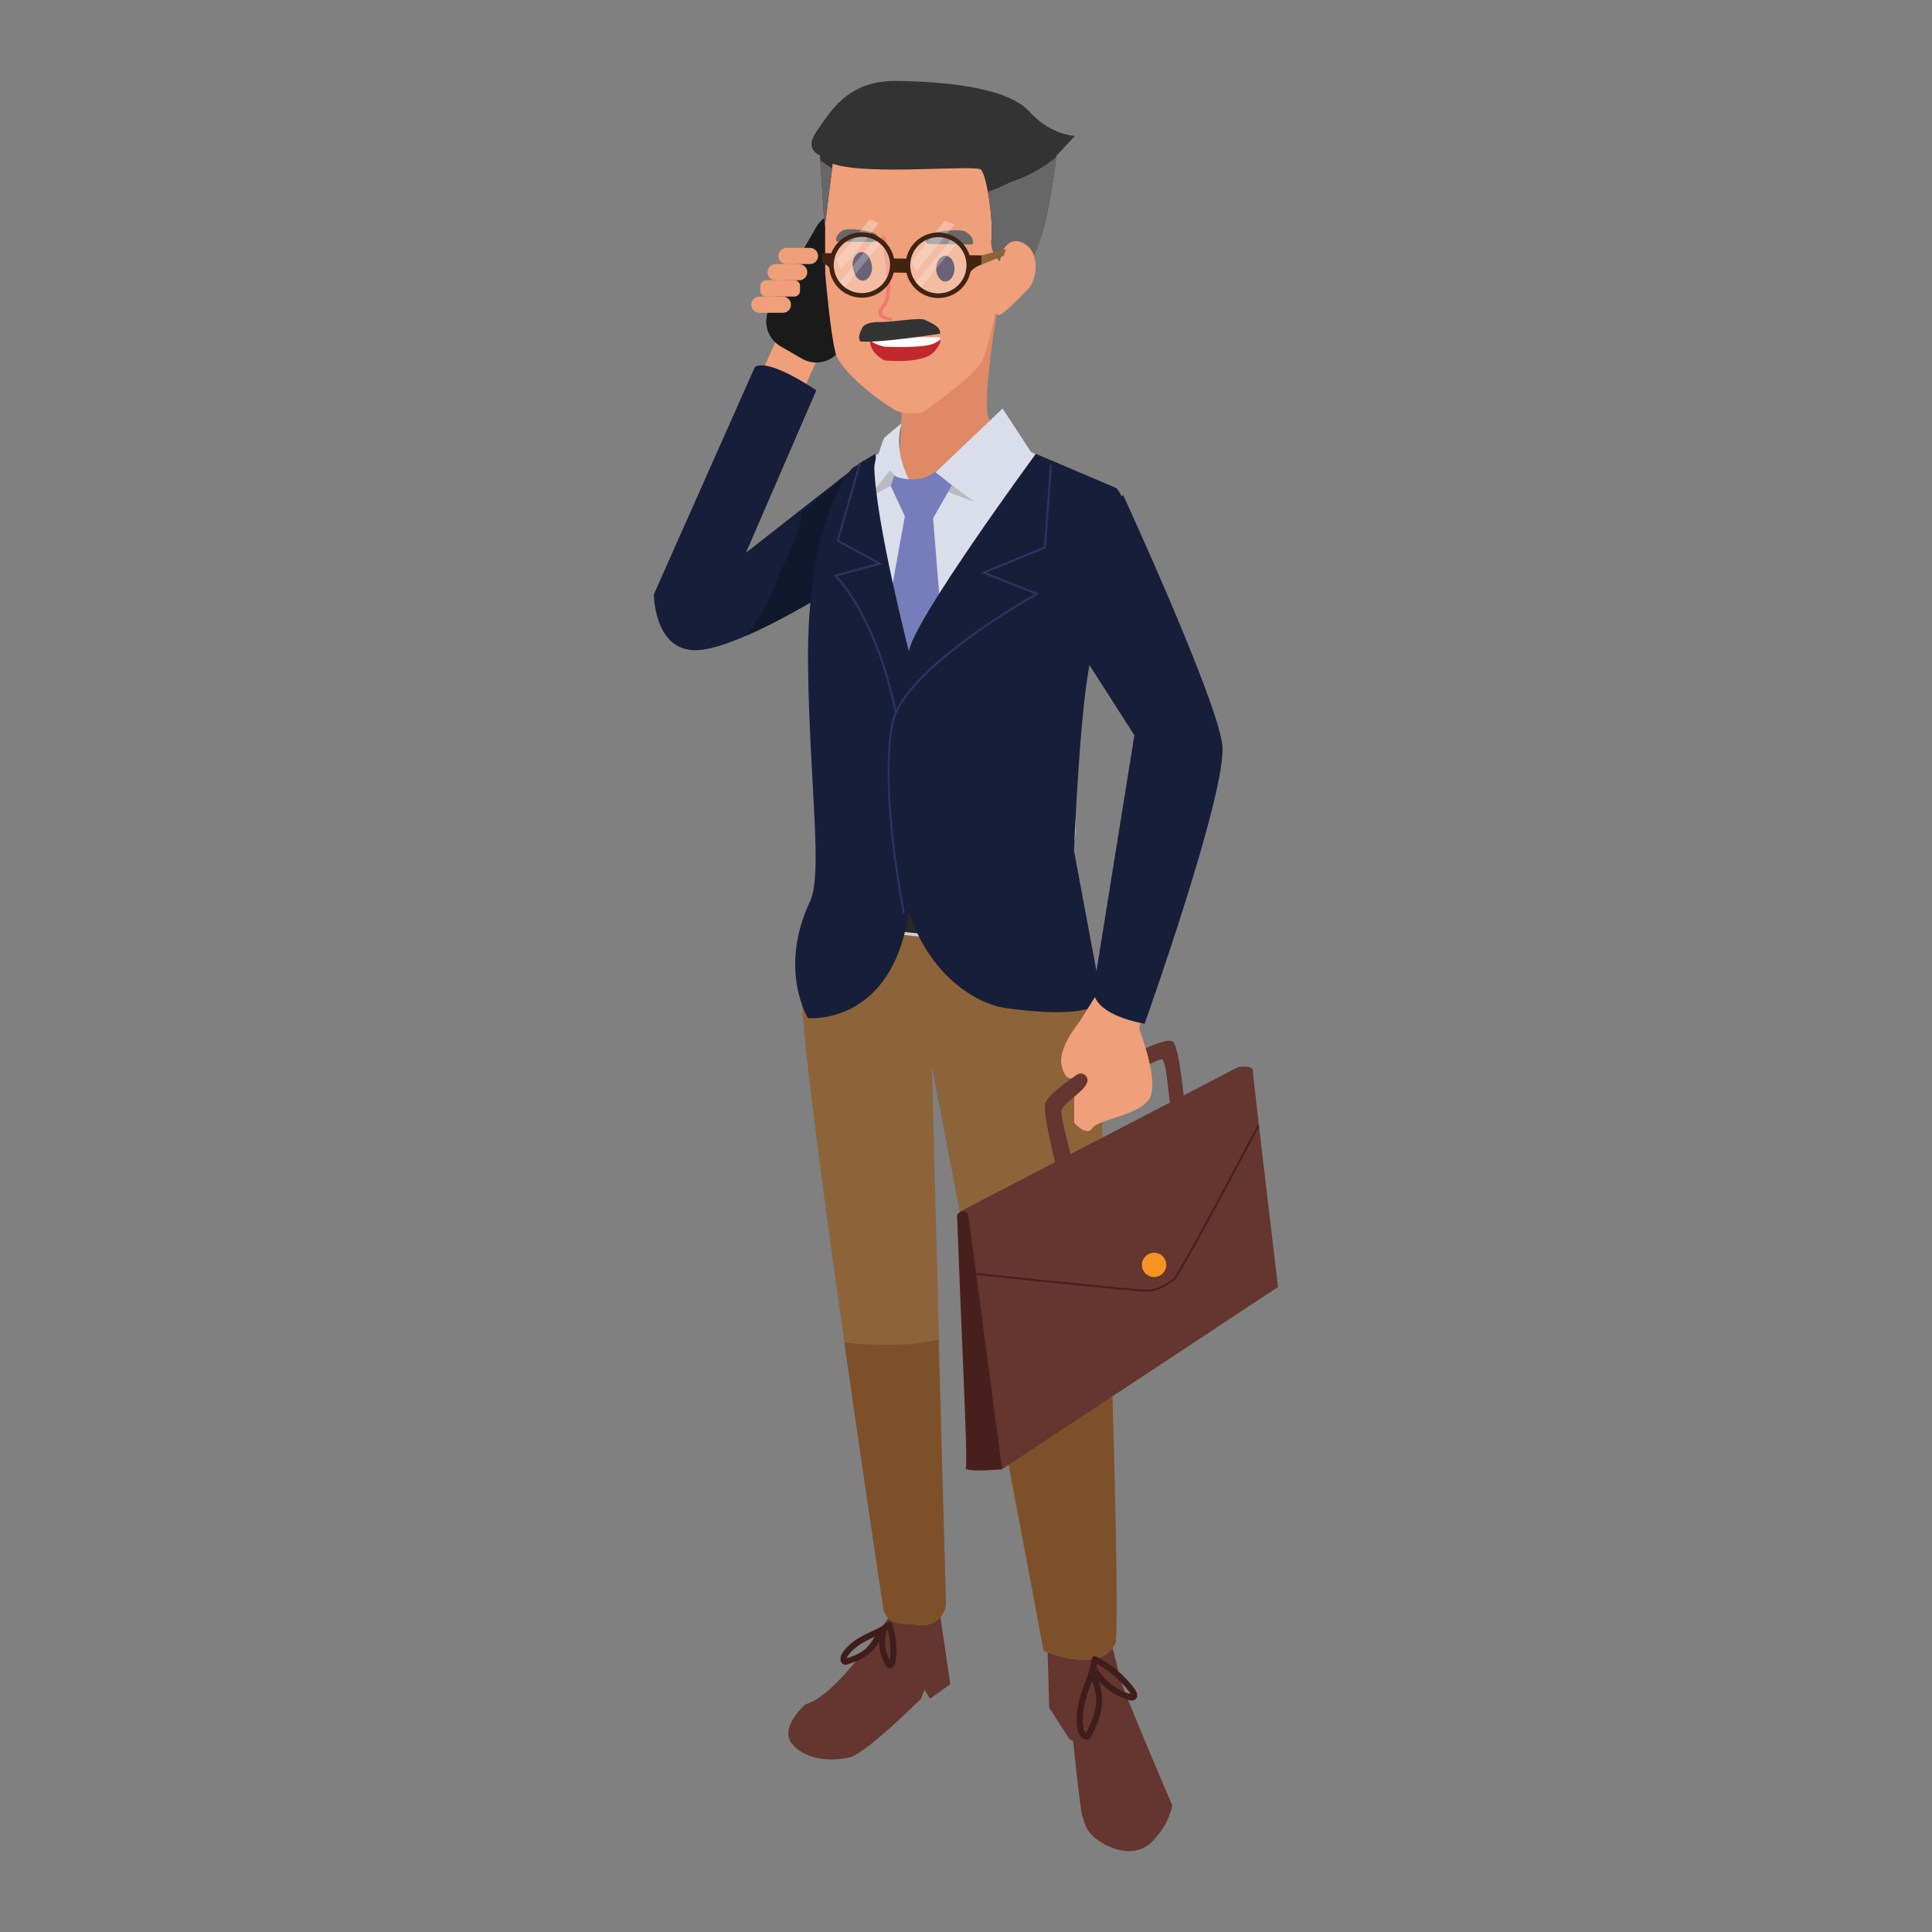 <?xml version="1.0" encoding="utf-8"?>
<!-- Generator: Adobe Illustrator 28.0.0, SVG Export Plug-In . SVG Version: 6.00 Build 0)  -->
<svg version="1.1" id="Layer_1" xmlns="http://www.w3.org/2000/svg" xmlns:xlink="http://www.w3.org/1999/xlink" x="0px" y="0px"
	 viewBox="0 0 200 200" style="enable-background:new 0 0 200 200;" xml:space="preserve">
<rect x="0" y="0" width="200" height="200" fill="#808080" stroke="none"/>
<style type="text/css">
	.st0{fill:#EF9F79;}
	.st1{fill:#1A1A1A;}
	.st2{fill:#161E3A;}
	.st3{fill:#10182E;}
	.st4{fill:#E08967;}
	.st5{fill:#676767;}
	.st6{fill:#653530;}
	.st7{fill:#2B203E;}
	.st8{fill:#F07A6E;}
	.st9{fill:#8D633A;}
	.st10{fill:#7D502A;}
	.st11{fill:#333333;}
	.st12{fill:#262728;}
	.st13{fill:#222A4E;}
	.st14{fill:#DADEEA;}
	.st15{fill:#BBBBBF;}
	.st16{fill:#CED1D9;}
	.st17{fill:#3F1D1B;}
	.st18{fill:#757DBB;}
	.st19{fill:#293560;}
	.st20{fill:#C1282D;}
	.st21{fill:#FFFFFF;}
	.st22{fill:#47201D;}
	.st23{fill:#F79421;}
	.st24{opacity:0.69;}
	.st25{opacity:0.43;clip-path:url(#SVGID_00000144327234146932652060000005498322929084317331_);fill:#FFFFFF;}
	.st26{opacity:0.43;clip-path:url(#SVGID_00000094578208409741551160000004199290460044212389_);fill:#FFFFFF;}
	.st27{fill:none;stroke:#412312;stroke-width:0.48;stroke-miterlimit:10;}
	.st28{fill:#412312;}
</style>
<g>
	
		<rect x="79.24" y="34.96" transform="matrix(0.407 -0.914 0.914 0.407 14.546 96.998)" class="st0" width="5.42" height="4.68"/>
	<path class="st1" d="M83.02,37.13l-2.22-1.28c-1.41-0.82-1.9-2.64-1.09-4.05l4.81-8.33c0.82-1.41,2.64-1.9,4.05-1.09l2.22,1.28
		c1.41,0.82,1.9,2.64,1.09,4.05l-4.81,8.33C86.26,37.46,84.44,37.95,83.02,37.13z"/>
	<path class="st2" d="M89.5,47.6l-12.28,9.62l7.28-16.81c0,0-4.86-3.36-6.35-2.43L67.69,61.52c0,0,0,5.79,4.3,5.79
		c4.3,0,14.57-6.54,14.57-6.54L89.5,47.6z"/>
	<path class="st3" d="M83.03,53.03c-0.39,2.32-1.14,3.98-2.25,6.1c-0.79,2.44-1.96,4.66-3.5,6.66c4.43-1.93,9.27-5.02,9.27-5.02
		l3.36-13.38L83.03,53.03z"/>
	<g>
		<g>
			<path class="st4" d="M103.33,31.47c0,0-1.61,9.47-1.06,11.56c0.55,2.09,4.71,3.84,4.71,3.84s-8.98,6.36-12.38,4.43
				c-3.4-1.93-4.53-2.89-4.53-2.89s2.66-0.35,3.05-1.87s0.15-14.61,0.15-14.61L103.33,31.47z"/>
			<path class="st0" d="M85.43,28.35c0,0,0.51,6.08,1.06,8.17c0.55,2.09,5.07,5.36,6.2,5.94c1.13,0.58,2.84,0.22,2.84,0.22
				s5.35-3.74,6.12-5.25c0.77-1.51,1.98-7.95,1.98-7.95s1.41-8.34-0.09-10.44c-1.5-2.1-5.82-6.51-10.95-5.23s-6.76,1.93-7.08,6
				C85.37,21.6,85.43,28.35,85.43,28.35z"/>
			<path class="st5" d="M86.64,25.01l4.04,0.04c0,0,0.35-0.23,0.12-0.69c-0.23-0.46-2.99-0.84-3.57-0.5
				C86.65,24.2,86.41,24.78,86.64,25.01z"/>
			<path class="st5" d="M100.63,25.31l-4.57-0.05c0,0-0.39-0.26-0.12-0.78c0.27-0.52,3.4-0.88,4.05-0.48
				C100.64,24.4,100.9,25.05,100.63,25.31z"/>
			<path class="st6" d="M92.2,167.13c0,0-5.6,8.54-8.82,9.3c0,0-2.85,2.47-1.33,4.17c1.52,1.71,4.17,1.71,5.88,1.33
				c1.71-0.38,7.4-6.07,7.4-6.07l0.38-0.95l0.57,0.95l2.09-1.52l-1.14-7.78L92.2,167.13z"/>
			<path class="st6" d="M108.43,170.54l0.19,6.26l2.09,3.23l0.38,0.19c0,0,0.76,7.4,0.95,7.78c0.19,0.38,0.19,1.33,1.33,2.28
				c1.14,0.95,3.98,2.28,5.88,0.38c1.9-1.9,2.09-3.8,2.09-3.8s-5.31-12.33-5.5-13.47c-0.19-1.14-0.95-3.8-0.95-3.8L108.43,170.54z"
				/>
			<path class="st7" d="M90.27,27.73c-0.01,0.73-0.44,1.32-0.96,1.32c-0.52-0.01-0.94-0.6-0.94-1.34c0.01-0.73,0.44-1.32,0.96-1.32
				C89.86,26.4,90.28,27,90.27,27.73z"/>
			<path class="st7" d="M98.81,27.82c-0.01,0.73-0.44,1.32-0.96,1.32c-0.52-0.01-0.94-0.6-0.94-1.34c0.01-0.73,0.44-1.32,0.96-1.32
				C98.4,26.48,98.82,27.08,98.81,27.82z"/>
			<g>
				<path class="st8" d="M92.27,33.25c-0.5-0.09-1.1-0.24-1.28-0.64c-0.14-0.31-0.01-0.71,0.43-1.2c0.75-0.86,0.14-5.25-0.15-6.87
					l0.38-0.05c0,0.01,0.27,1.5,0.42,3.09c0.2,2.18,0.09,3.53-0.34,4.01c-0.34,0.4-0.47,0.7-0.38,0.9c0.09,0.2,0.41,0.34,1.01,0.45
					L92.27,33.25z"/>
			</g>
			<path class="st9" d="M84.81,89.4c0,0-1.66,6.4-1.81,13.42c-0.14,6.36,7.08,54.61,8.44,63.64c0.13,0.85,0.83,1.51,1.69,1.58
				l2.21,0.19c1.42,0.12,2.62-1.02,2.58-2.44l-1.45-55.39l11.58,60.52c0,0,5.8,2.5,7.4-0.76c0.74-1.5-1.43-67.44-2.72-73.35
				c-1.28-5.91-5.95-10-5.95-10L84.81,89.4z"/>
			<path class="st10" d="M91.1,139.21c-1.25,0-2.48-0.08-3.69-0.23c1.73,12.13,3.43,23.54,4.03,27.48c0.13,0.85,0.83,1.51,1.69,1.58
				l2.21,0.19c1.42,0.12,2.62-1.02,2.58-2.44l-0.79-27.12C95.19,139.11,93.18,139.29,91.1,139.21z"/>
			<path class="st10" d="M112.4,130.38c-2.73,2.94-5.96,5.01-9.7,6.23c-0.56,0.29-0.29,0.56-0.87,0.8l6.21,33.5
				c0,0,5.8,2.5,7.4-0.76c0.42-0.85-0.1-22.48-0.86-42.09C113.92,128.88,113.19,129.65,112.4,130.38z"/>
			<path class="st11" d="M104.5,27.66c0,0-2.08-0.78-1.87-2.87c0.21-2.09-0.5-6.65-1.07-7.22C101,17,89.8,18.22,86.2,16.95
				l-0.83,6.63l-0.49-7.5c0,0-1.7-0.59-0.35-2.47c1.35-1.88,3.09-5.28,8.21-5.23c5.12,0.05,11.57,0.68,13.82,3.17
				c2.25,2.49,4.72,2.51,4.72,2.51l-1.92,2.07c0,0-0.83,7.58-2.38,10.32L104.5,27.66z"/>
			<path class="st5" d="M84.92,16.61l0.46,6.98l0.76-6.15C85.73,17.17,85.32,16.9,84.92,16.61z"/>
			<path class="st5" d="M104.53,18.88c-0.74,0.39-1.49,0.71-2.26,0.97c0.3,1.63,0.5,3.72,0.37,4.95c-0.21,2.09,1.87,2.87,1.87,2.87
				l2.48-1.21c1.43-2.54,2.25-9.23,2.37-10.2C107.91,17.42,106.31,18.3,104.53,18.88z"/>
			<path class="st12" d="M85.85,89.64c0,0,0,2.91,3.23,4.62c3.23,1.71,7.97,2.66,10.44,2.09c2.47-0.57,9.68-4.17,10.06-6.26
				l-0.06,0.06L85.85,89.64z"/>
			
				<rect x="100.84" y="92.74" transform="matrix(0.975 -0.223 0.223 0.975 -18.559 25.045)" class="st13" width="1.14" height="3.61"/>
			
				<rect x="90.02" y="91.79" transform="matrix(0.912 0.409 -0.409 0.912 46.235 -28.876)" class="st13" width="1.14" height="3.61"/>
			
				<rect x="104.44" y="91.42" transform="matrix(0.902 -0.431 0.431 0.902 -29.94 54.423)" class="st13" width="1.14" height="3.61"/>
			
				<rect x="86.42" y="90.09" transform="matrix(0.733 0.68 -0.68 0.733 85.726 -34.636)" class="st13" width="1.14" height="3.61"/>
			<path class="st0" d="M103.67,26.25c0,0,0.68-1.99,2.38-1.02c1.7,0.97,1.29,3.81,0.33,4.75c-0.96,0.94-2.68,2.82-3.06,2.63
				c-0.38-0.19-0.75-0.77-0.75-0.77L103.67,26.25z"/>
			<path class="st14" d="M91.54,46.63l4.09,4.97l9.07-5.79l11.71,5.71c0,0-4.93,18.55-5.16,22.34c-0.14,2.33-0.03,7.89,0.08,11.83
				c0.07,2.65-1.58,5.06-4.09,5.92c-3.16,1.08-7.43,2.27-10.42,2.03c-2.46-0.2-5.12-0.81-7.26-1.41c-2.58-0.72-4.44-2.96-4.65-5.63
				c-0.58-7.2-1.55-21.47-0.66-26.48c1.21-6.82,4.25-11.78,4.25-11.78L91.54,46.63z"/>
			<polygon class="st15" points="95.52,51.57 92.3,50.24 89.83,51.57 92.3,47.77 			"/>
			<polygon class="st14" points="96.29,52.08 96.89,48.86 103.79,42.29 106.78,46.87 100.45,53.64 			"/>
			<path class="st14" d="M93.34,43.8l-1.8,1.51c-0.78,1.7-1.71,6.26-1.71,6.26l2.28-2.85l3.05,2.68
				C95.16,51.4,92.16,47.67,93.34,43.8z"/>
			<polygon class="st15" points="100.84,51.95 96.85,48.91 95.71,51.57 97.8,50.81 			"/>
			<g>
				<path class="st16" d="M96.21,97.07l-2.95-0.32c-0.62-0.07-1.07-0.63-1-1.24l0.11-0.97c0.07-0.62,0.63-1.07,1.24-1l2.95,0.32
					c0.62,0.07,1.07,0.63,1,1.24l-0.11,0.97C97.39,96.69,96.83,97.14,96.21,97.07z"/>
				<path class="st12" d="M96.14,96.75l-2.74-0.3c-0.51-0.06-0.88-0.52-0.82-1.02l0.09-0.8c0.06-0.51,0.52-0.88,1.02-0.82l2.74,0.3
					c0.51,0.06,0.88,0.52,0.82,1.02l-0.09,0.8C97.11,96.44,96.65,96.81,96.14,96.75z"/>
			</g>
			<g>
				<path class="st17" d="M91.67,168.08c-0.65,0.52-1.49,0.79-2.22,1.18c-0.71,0.37-1.4,0.82-1.92,1.43
					c-0.28,0.33-0.59,0.73-0.51,1.19c0.04,0.25,0.23,0.46,0.5,0.45c0.2-0.01,0.42-0.11,0.61-0.17c0.75-0.26,1.48-0.62,2.06-1.16
					c0.32-0.3,0.57-0.65,0.78-1.03c0.21-0.37,0.39-0.76,0.73-1.04c-0.17-0.1-0.35-0.2-0.52-0.3c-0.31,1.15-0.18,2.39,0.34,3.46
					c0.13,0.26,0.29,0.6,0.63,0.59c0.3-0.01,0.49-0.29,0.54-0.55c0.13-0.61,0.13-1.27,0.09-1.89c-0.05-0.72-0.19-1.44-0.42-2.13
					c-0.05-0.16-0.22-0.27-0.38-0.22c-0.16,0.04-0.27,0.22-0.22,0.38c0.34,1.01,0.47,2.07,0.39,3.13c-0.01,0.2-0.02,0.49-0.09,0.64
					c-0.01,0.01-0.01,0.05-0.01,0.02c0,0.04-0.06,0,0.01,0c0.01,0,0.2-0.1,0.15,0c0.01-0.02,0.01,0.06,0-0.01
					c-0.01-0.05-0.06-0.1-0.08-0.14c-0.03-0.06-0.07-0.13-0.1-0.19c-0.2-0.41-0.33-0.87-0.38-1.32c-0.06-0.54-0.02-1.09,0.12-1.61
					c0.09-0.32-0.29-0.49-0.52-0.3c-0.56,0.46-0.74,1.18-1.18,1.73c-0.43,0.54-1.04,0.91-1.67,1.18c-0.14,0.06-0.28,0.11-0.42,0.16
					c-0.08,0.03-0.17,0.06-0.25,0.08c-0.04,0.01-0.08,0.03-0.13,0.04c-0.03,0.01-0.06,0.02-0.08,0.03c-0.1,0.02-0.06,0.05,0.12,0.1
					c-0.01,0.03-0.01-0.08-0.01-0.07c0-0.03,0-0.04,0.01-0.07c0.02-0.08,0.06-0.15,0.11-0.22c0.09-0.14,0.2-0.28,0.31-0.4
					c0.48-0.53,1.09-0.92,1.72-1.25c0.78-0.41,1.63-0.71,2.33-1.26c0.13-0.11,0.11-0.33,0-0.44
					C91.98,167.95,91.8,167.97,91.67,168.08L91.67,168.08z"/>
			</g>
			<g>
				<path class="st17" d="M112.95,172.02c-0.13,1.08-0.64,2.09-0.97,3.11c-0.34,1.05-0.6,2.17-0.51,3.29
					c0.04,0.48,0.1,1.04,0.45,1.4c0.19,0.19,0.5,0.34,0.76,0.21c0.24-0.12,0.34-0.42,0.46-0.64c0.49-0.96,0.88-2,0.95-3.09
					c0.04-0.6-0.05-1.19-0.21-1.77c-0.16-0.57-0.36-1.13-0.3-1.73c-0.19,0.05-0.39,0.11-0.58,0.16c0.76,1.34,2,2.37,3.44,2.89
					c0.35,0.13,0.84,0.34,1.14,0.02c0.29-0.32,0.07-0.77-0.14-1.06c-0.49-0.65-1.04-1.25-1.66-1.78c-0.7-0.6-1.47-1.12-2.29-1.54
					c-0.15-0.08-0.34-0.04-0.43,0.11c-0.08,0.14-0.04,0.35,0.11,0.43c1.29,0.65,2.43,1.55,3.36,2.64c0.1,0.12,0.2,0.25,0.3,0.37
					c0.09,0.11,0.2,0.25,0.24,0.37c0-0.01,0.03,0.1,0.02,0.06c0,0,0-0.01,0-0.01c0,0.04,0,0.04,0,0.01c0,0,0.07-0.11,0.07-0.07
					c0-0.01,0.08,0.06-0.04-0.01c-0.05-0.03-0.15-0.04-0.21-0.06c-0.1-0.03-0.19-0.06-0.29-0.09c-0.6-0.21-1.17-0.54-1.66-0.94
					c-0.58-0.47-1.06-1.03-1.43-1.67c-0.07-0.12-0.22-0.18-0.35-0.14c-0.14,0.04-0.22,0.16-0.23,0.3c-0.1,1,0.44,1.9,0.51,2.88
					c0.07,0.95-0.19,1.91-0.57,2.77c-0.1,0.23-0.21,0.45-0.32,0.67c-0.05,0.11-0.11,0.21-0.17,0.31c-0.1,0.17,0.03-0.07,0.07,0.03
					c0-0.01-0.07-0.04-0.07-0.04c-0.13-0.1-0.18-0.28-0.22-0.43c-0.05-0.22-0.08-0.44-0.09-0.67c-0.06-1.01,0.17-2.01,0.48-2.97
					c0.36-1.1,0.88-2.17,1.01-3.33c0.02-0.17-0.16-0.31-0.31-0.31C113.08,171.71,112.97,171.85,112.95,172.02L112.95,172.02z"/>
			</g>
			<path class="st18" d="M92.56,49.27c0,0,2.36,1.04,4.24-0.42l1.74,1.39l-1.95,3.41l0.83,10.22l-3.96,6.05c0,0-1.88-4.17-1.88-4.59
				s2.09-11.89,2.09-11.89l-1.46-3.13L92.56,49.27z"/>
			<path class="st2" d="M107.23,46.98c0,0-12.73,17.32-13.14,20.45c0,0-3.43-13.32-3.58-19.01c-0.01-0.55,0.33-1.14,0.05-1.41
				c-0.02-0.02-2.32,1.44-2.32,1.44s-4.8,4.8-4.59,20.65c0.16,11.99,1.54,21.36,0.21,24.2c-3.34,7.09-0.21,12.1-0.21,12.1
				s8.76,0.83,10.43-11.06c2.04,6.5,6.89,9.57,10.01,10.01c8.76,1.25,10.01-0.63,10.01-0.63l-2.92-15.65c0,0,0.67-16.65,1.9-20.42
				c1.23-3.78,5.22-14.08,2.48-17.13L107.23,46.98z"/>
		</g>
		<g>
			<path class="st19" d="M93.47,94.58c-2.27-12.15-1.68-18.92-0.83-20.84c2.32-5.21,12.9-11.36,14.46-12.25l-5.57-2.21l6.54-2.68
				l0.62-8.49l0.21,0.02l-0.63,8.62l-6.18,2.53l5.49,2.18l-0.19,0.11c-0.12,0.07-12.1,6.72-14.56,12.26
				c-0.85,1.9-1.42,8.6,0.84,20.72L93.47,94.58z"/>
		</g>
		<g>
			<path class="st19" d="M92.63,73.8c-1.07-5.26-2.71-8.82-3.89-10.88c-1.28-2.23-2.32-3.24-2.33-3.25l-0.13-0.13l4.52-1.23
				l-4.2-2.28l2.31-8.1l0.2,0.06l-2.27,7.94l4.51,2.45l-4.67,1.27c0.32,0.34,1.19,1.33,2.24,3.15c1.19,2.08,2.84,5.66,3.92,10.96
				L92.63,73.8z"/>
		</g>
	</g>
	<path class="st7" d="M90.16,27.43c-0.01,0.73-0.44,1.32-0.96,1.32c-0.52-0.01-0.94-0.6-0.94-1.34c0.01-0.73,0.44-1.32,0.96-1.32
		C89.75,26.1,90.16,26.7,90.16,27.43z"/>
	<path class="st20" d="M90.08,35.02l7.02-0.12c0,0,0.76,0.2-0.39,1.51c-1.15,1.32-5.13,0.9-5.13,0.9S89.88,36.54,90.08,35.02z"/>
	<path class="st21" d="M90.08,34.91l7.02-0.01c0,0,0.76,0.09-0.39,0.64c-1.14,0.55-5.13,0.35-5.13,0.35S89.89,35.55,90.08,34.91z"/>
	<path class="st0" d="M83.85,27.34h-2.43c-0.46,0-0.84-0.38-0.84-0.84l0,0c0-0.46,0.38-0.84,0.84-0.84h2.43
		c0.46,0,0.84,0.38,0.84,0.84l0,0C84.69,26.96,84.31,27.34,83.85,27.34z"/>
	<path class="st0" d="M82.73,29.02H80.3c-0.46,0-0.84-0.38-0.84-0.84l0,0c0-0.46,0.38-0.84,0.84-0.84h2.43
		c0.46,0,0.84,0.38,0.84,0.84l0,0C83.57,28.64,83.19,29.02,82.73,29.02z"/>
	<path class="st0" d="M82.23,30.7H79.3c-0.32,0-0.59-0.26-0.59-0.59v-0.51c0-0.32,0.26-0.59,0.59-0.59h2.93
		c0.32,0,0.59,0.26,0.59,0.59v0.51C82.82,30.44,82.55,30.7,82.23,30.7z"/>
	<path class="st0" d="M81.04,32.38h-2.43c-0.46,0-0.84-0.38-0.84-0.84l0,0c0-0.46,0.38-0.84,0.84-0.84h2.43
		c0.46,0,0.84,0.38,0.84,0.84l0,0C81.89,32.01,81.51,32.38,81.04,32.38z"/>
	<path class="st6" d="M122.6,114.18c0,0-0.45-5.32-1.12-6.29c-0.49-0.71-4.18,1.26-4.14,1.26c0.03,0-1.17,0.49-0.81,1.03
		c0.02,0.03,0.05,0.44,0.07,0.47c0.62,0.79,3.55-1.31,3.76-0.95c0.56,0.93,0.56,4.48,0.93,5.04
		C121.52,115.09,122.6,114.18,122.6,114.18z"/>
	<path class="st0" d="M114.19,101.85l-2.43,3.92c0,0-2.24,2.61-1.87,4.48s1.31,1.31,1.31,1.31v4.67c0,0,1.31,1.49,1.87,0.56
		c0.56-0.93,5.04-1.31,5.98-3.17c0.93-1.87-1.12-7.1-1.12-7.1l0.37-2.24L114.19,101.85z"/>
	<path class="st2" d="M116.28,51.27c0,0,9.68,21.06,10.25,25.81c0.57,4.74-8.04,28.89-8.04,28.89s-5.12-0.76-5.31-3.42l4.25-26.43
		l-6.07-9.49C111.35,66.64,109.26,53.93,116.28,51.27z"/>
	<g>
		<path class="st6" d="M99.44,125.39l28.76-14.94c0,0,1.49-0.19,1.49,0.37c0,0.56,2.61,22.41,2.61,22.41l-28.57,18.86
			c0,0-4.11,0.37-3.74-0.19c0.37-0.56-0.93-26.15-0.93-26.15L99.44,125.39z"/>
		<path class="st22" d="M103.74,152.09c0,0-4.11,0.37-3.74-0.19c0.23-0.34-0.7-18.35-0.89-25.91c-0.02-0.71,1.03-0.81,1.14-0.1
			L103.74,152.09z"/>
		<g>
			<path class="st22" d="M118.68,133.7c-1.3,0-17.44-1.7-18.12-1.77l0.02-0.19c0.17,0.02,16.82,1.77,18.11,1.77
				c1.14,0,2-0.59,2.56-0.98c0.07-0.05,0.13-0.09,0.19-0.13c0.41-0.29,5.45-9.69,8.75-15.93l0.17,0.09c-0.84,1.6-8.24,15.63-8.81,16
				c-0.06,0.04-0.12,0.08-0.19,0.13C120.76,133.09,119.88,133.7,118.68,133.7z"/>
		</g>
		<circle class="st23" cx="119.47" cy="130.94" r="1.26"/>
	</g>
	<path class="st6" d="M109.71,122.21c0,0-1.87-6.91-1.49-8.03c0.27-0.82,2.23-2.23,3.27-2.93c0.54-0.36,1.26,0.15,1.06,0.77
		c-0.01,0.04-0.03,0.07-0.04,0.11c-0.37,0.93-2.43,2.05-2.61,2.8c-0.19,0.75,1.31,5.6,1.31,6.35
		C111.21,122.02,109.71,122.21,109.71,122.21z"/>
	<path class="st11" d="M89.19,34.08c0,0,0.14-0.76,1.78-0.74s4.2-0.52,4.8-0.22c0.6,0.31,1.62,0.66,1.55,1.42
		c0,0-6.16,0.99-8.24,0.81C89.08,35.35,88.68,35.06,89.19,34.08z"/>
	<g>
		<g class="st24">
			<defs>
				<circle id="SVGID_1_" class="st24" cx="89.24" cy="27.41" r="3.12"/>
			</defs>
			<clipPath id="SVGID_00000152257151725010393460000017321748642842650533_">
				<use xlink:href="#SVGID_1_"  style="overflow:visible;"/>
			</clipPath>
			
				<circle style="opacity:0.43;clip-path:url(#SVGID_00000152257151725010393460000017321748642842650533_);fill:#FFFFFF;" cx="89.24" cy="27.41" r="3.12"/>
			
				<rect x="83.05" y="25.84" transform="matrix(0.633 -0.774 0.774 0.633 11.785 77.566)" style="opacity:0.43;clip-path:url(#SVGID_00000152257151725010393460000017321748642842650533_);fill:#FFFFFF;" width="9.25" height="1.02"/>
			
				<rect x="84.23" y="27.01" transform="matrix(0.633 -0.774 0.774 0.633 11.43 78.856)" style="opacity:0.43;clip-path:url(#SVGID_00000152257151725010393460000017321748642842650533_);fill:#FFFFFF;" width="9.25" height="0.74"/>
		</g>
		<g class="st24">
			<defs>
				<circle id="SVGID_00000062178568029133429560000013008655862370992786_" class="st24" cx="97.03" cy="27.52" r="3.12"/>
			</defs>
			<clipPath id="SVGID_00000026865770211846287650000003419557431553580456_">
				<use xlink:href="#SVGID_00000062178568029133429560000013008655862370992786_"  style="overflow:visible;"/>
			</clipPath>
			
				<circle style="opacity:0.43;clip-path:url(#SVGID_00000026865770211846287650000003419557431553580456_);fill:#FFFFFF;" cx="97.03" cy="27.52" r="3.12"/>
			
				<rect x="90.85" y="25.96" transform="matrix(0.633 -0.774 0.774 0.633 14.562 83.644)" style="opacity:0.43;clip-path:url(#SVGID_00000026865770211846287650000003419557431553580456_);fill:#FFFFFF;" width="9.25" height="1.02"/>
			
				<rect x="92.03" y="27.12" transform="matrix(0.633 -0.774 0.774 0.633 14.207 84.935)" style="opacity:0.43;clip-path:url(#SVGID_00000026865770211846287650000003419557431553580456_);fill:#FFFFFF;" width="9.25" height="0.74"/>
		</g>
		<circle class="st27" cx="89.22" cy="27.43" r="3.15"/>
		
			<rect x="92.41" y="26.79" transform="matrix(1 0.014 -0.014 1 0.403 -1.328)" class="st28" width="1.46" height="1.46"/>
		<path class="st28" d="M100.17,26.42l1.46,0.02l-0.01,0.94c0,0-0.94,0.3-1.26,0.92L100.17,26.42z"/>
		<path class="st28" d="M86.24,26.22l-1.14-0.02l-0.01,0.94c0,0,0.73,0.32,0.97,0.95L86.24,26.22z"/>
		<polygon class="st9" points="101.62,26.44 104.13,25.78 103.91,26.47 101.61,27.38 		"/>
		
			<ellipse transform="matrix(0.99 -0.144 0.144 0.99 -2.941 14.288)" class="st27" cx="97.1" cy="27.43" rx="3.15" ry="3.15"/>
	</g>
</g>
</svg>
